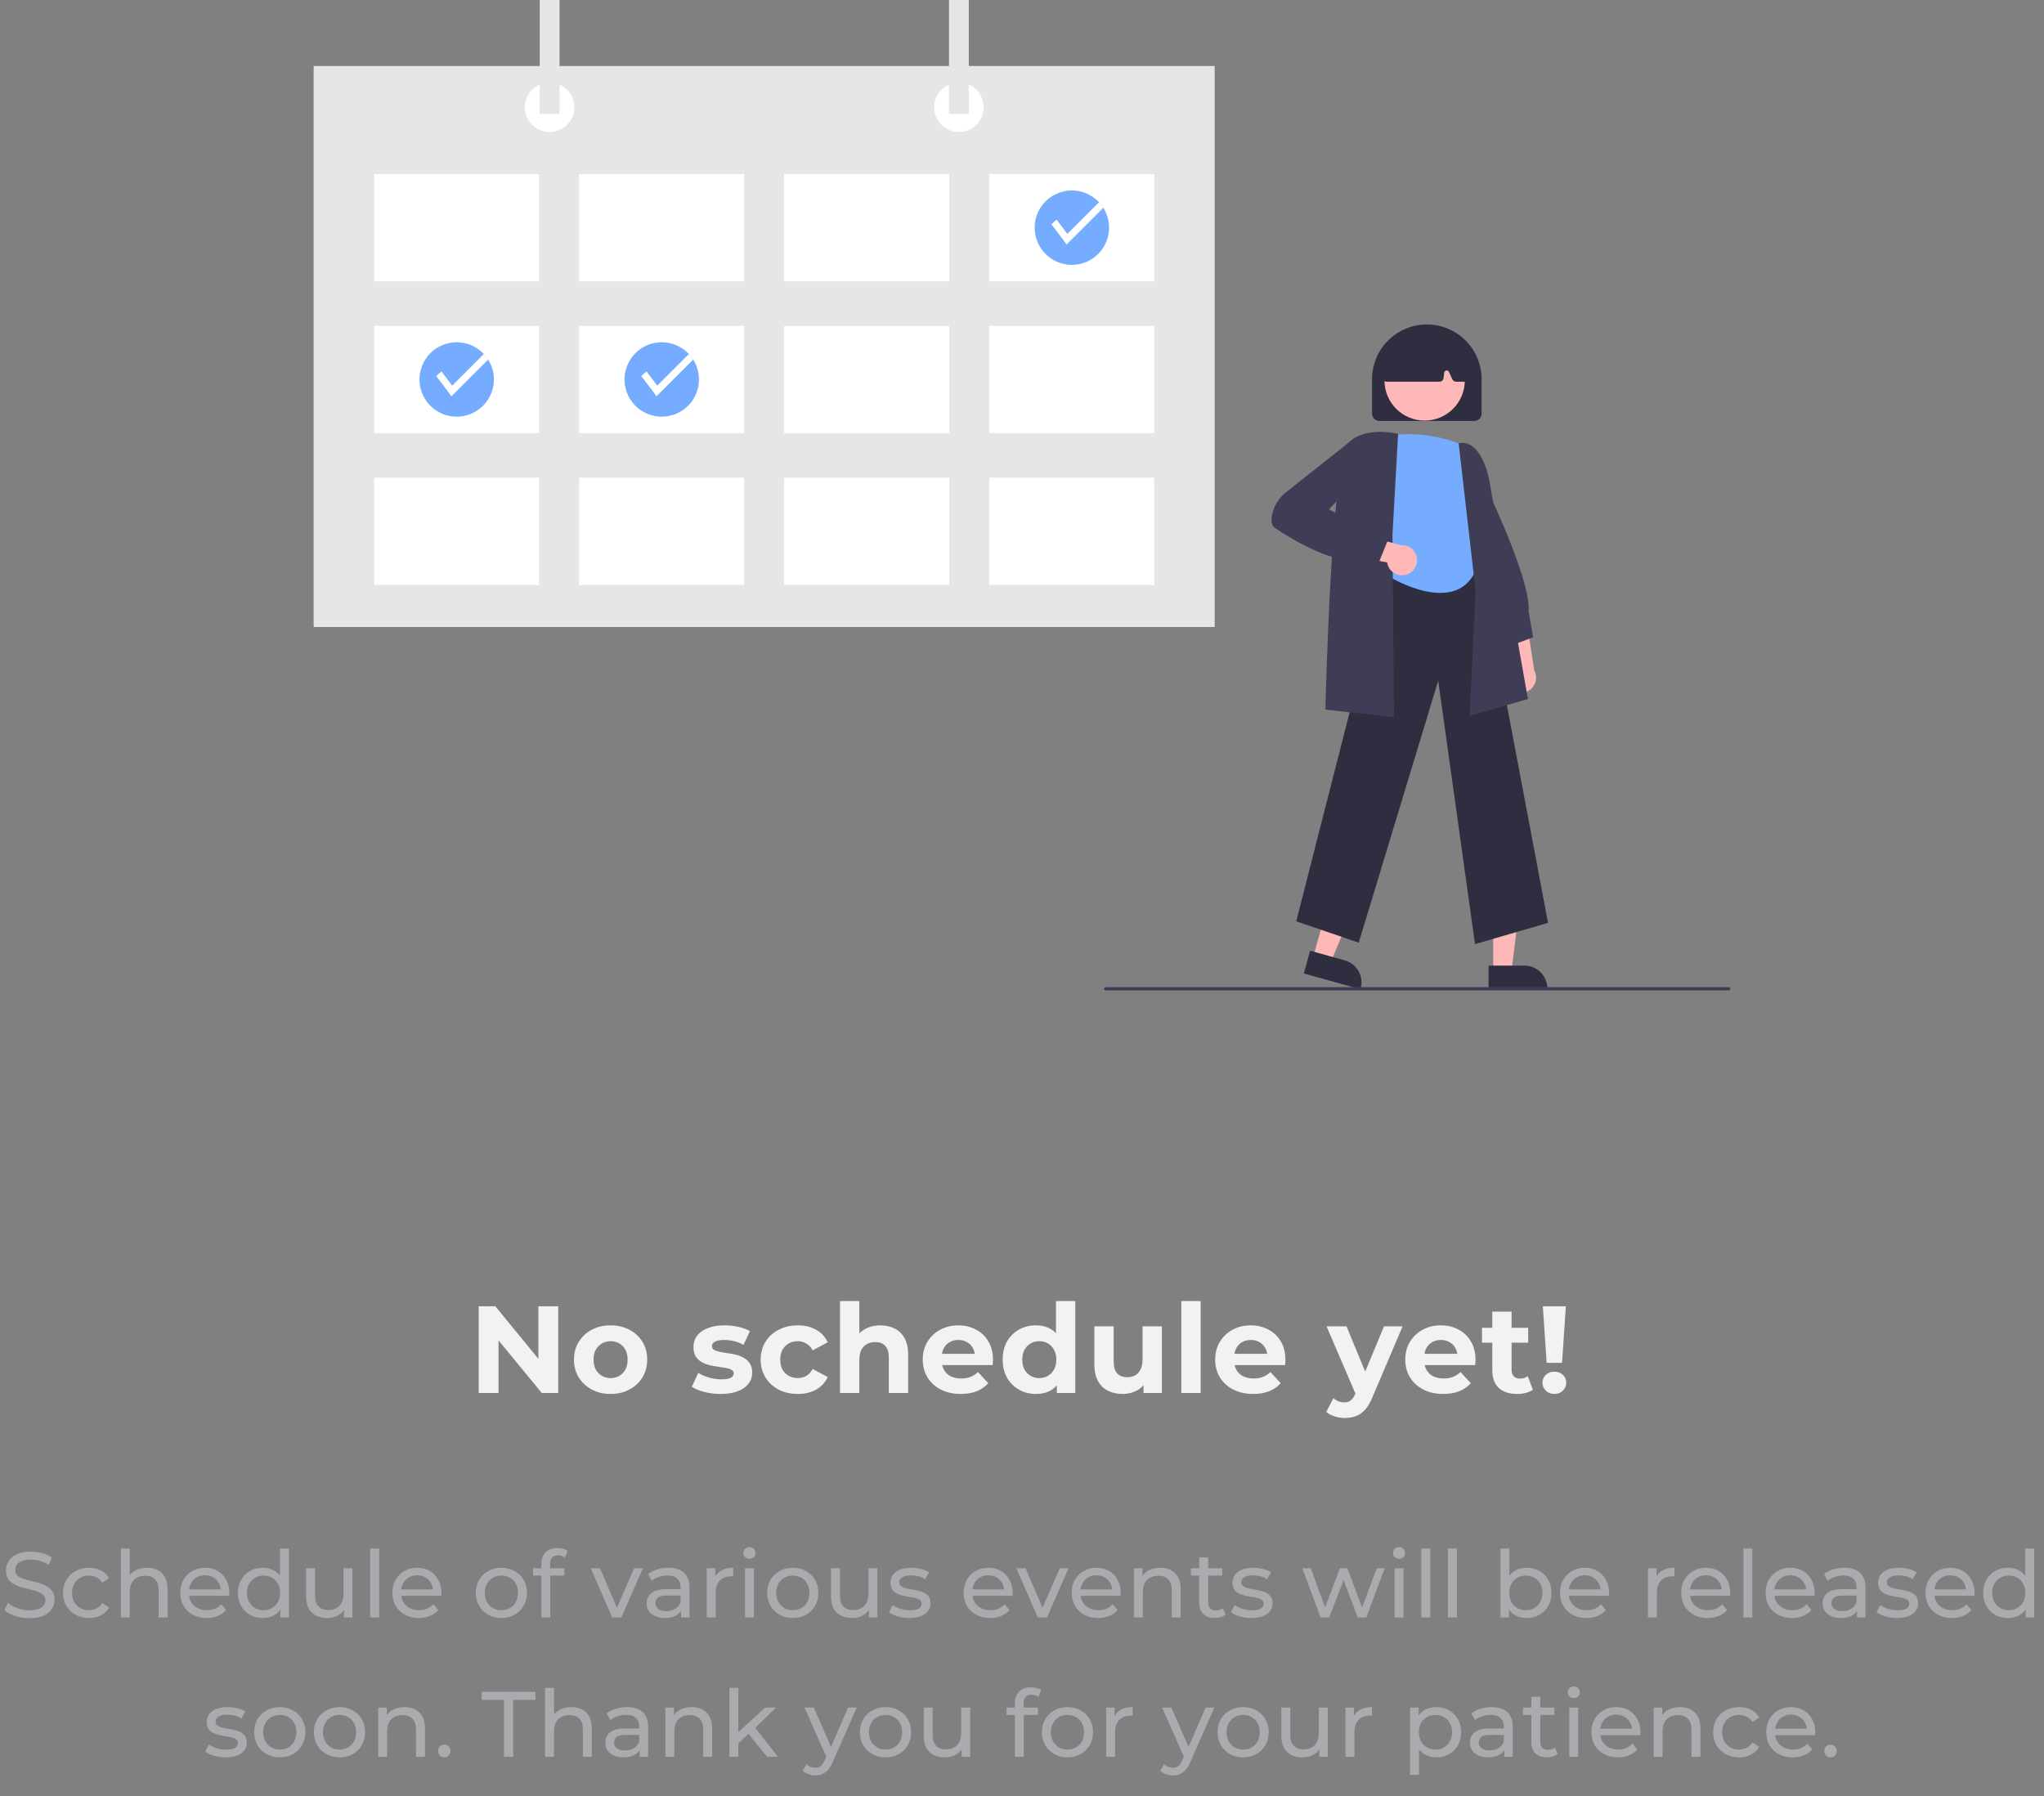 <svg width="264" height="232" viewBox="0 0 264 232" fill="none" xmlns="http://www.w3.org/2000/svg">
<rect x="0" y="0" width="264" height="232" fill="#808080" stroke="none"/>
<g clip-path="url(#clip0_749_9580)">
<path d="M195.006 88.848C194.816 88.639 194.675 88.391 194.592 88.121C194.509 87.851 194.486 87.566 194.525 87.286C194.563 87.007 194.663 86.739 194.817 86.502C194.97 86.265 195.174 86.064 195.413 85.915L193.882 79.223L197.223 80.473L198.165 86.636C198.39 87.055 198.454 87.541 198.344 88.004C198.234 88.466 197.958 88.873 197.568 89.145C197.179 89.418 196.703 89.538 196.231 89.484C195.758 89.429 195.322 89.203 195.006 88.848Z" fill="#FFB8B8"/>
<path d="M194.774 83.537L191.837 77.859L192.234 63.56L192.423 63.958C192.643 64.421 197.796 75.331 197.429 78.984L198.018 82.321L194.774 83.537Z" fill="#3F3D56"/>
<path d="M192.859 125.503H195.214L196.334 116.419L192.858 116.419L192.859 125.503Z" fill="#FFB8B8"/>
<path d="M192.258 124.734L196.896 124.734H196.896C197.68 124.734 198.432 125.045 198.986 125.6C199.54 126.154 199.852 126.906 199.852 127.689V127.786L192.258 127.786L192.258 124.734Z" fill="#2F2E41"/>
<path d="M169.589 123.713L171.858 124.344L175.371 115.892L172.022 114.961L169.589 123.713Z" fill="#FFB8B8"/>
<path d="M169.216 122.811L173.685 124.054L173.685 124.054C174.44 124.264 175.081 124.765 175.466 125.448C175.852 126.13 175.951 126.938 175.741 127.693L175.715 127.786L168.398 125.752L169.216 122.811Z" fill="#2F2E41"/>
<path d="M190.511 121.961L185.758 87.93L175.492 121.769L167.42 119.013L178.989 73.701L179.065 73.695L191.185 72.852L199.941 119.211L190.511 121.961Z" fill="#2F2E41"/>
<path d="M189.254 57.664C189.254 57.664 184.836 55.359 178.88 56.32C178.88 56.32 175.711 63.967 178.88 67.011L179.745 74.665C179.745 74.665 187.813 79.468 190.502 73.897L190.118 67.558C190.118 67.558 192.039 64.517 190.502 62.291C189.581 60.932 189.142 59.303 189.254 57.664Z" fill="#76ACFF"/>
<path d="M189.814 92.481L190.589 76.389L188.395 57.246L188.495 57.231C191.374 56.797 192.298 61.757 192.336 61.968L197.347 90.3L189.814 92.481Z" fill="#3F3D56"/>
<path d="M180.044 92.649L171.185 91.664L171.187 91.567C171.218 90.256 171.981 59.42 174.117 57.236C176.267 55.039 180.322 55.99 180.494 56.032L180.579 56.052L179.85 69.1L180.044 92.649Z" fill="#3F3D56"/>
<path d="M181.675 74.219C181.407 74.307 181.123 74.335 180.842 74.301C180.562 74.267 180.292 74.173 180.053 74.023C179.813 73.874 179.609 73.674 179.455 73.438C179.3 73.201 179.2 72.933 179.16 72.654L172.424 71.334L174.924 68.789L180.938 70.433C181.412 70.397 181.882 70.537 182.26 70.826C182.638 71.114 182.897 71.531 182.988 71.998C183.079 72.465 182.996 72.948 182.754 73.358C182.512 73.767 182.128 74.073 181.675 74.219Z" fill="#FFB8B8"/>
<path d="M178.08 72.674L175.885 72.202C172.645 73.177 166.989 69.746 164.703 68.222C164.272 67.935 164.133 67.367 164.288 66.533C164.517 65.368 165.159 64.324 166.097 63.594L174.149 57.21L176.181 56.871L176.784 60.291L171.655 65.801L179.206 69.911L178.08 72.674Z" fill="#3F3D56"/>
<path d="M177.212 53.424V48.988C177.212 47.112 177.957 45.312 179.284 43.985C180.611 42.658 182.411 41.913 184.288 41.913C186.164 41.913 187.964 42.658 189.291 43.985C190.618 45.312 191.363 47.112 191.363 48.988V53.424C191.363 53.676 191.263 53.917 191.084 54.096C190.906 54.274 190.665 54.374 190.413 54.374H178.162C177.91 54.374 177.669 54.274 177.491 54.096C177.312 53.917 177.212 53.676 177.212 53.424Z" fill="#2F2E41"/>
<path d="M184.003 54.331C186.868 54.331 189.191 52.008 189.191 49.143C189.191 46.278 186.868 43.955 184.003 43.955C181.138 43.955 178.815 46.278 178.815 49.143C178.815 52.008 181.138 54.331 184.003 54.331Z" fill="#FFB8B8"/>
<path d="M178.674 49.123C178.624 49.066 178.588 48.999 178.566 48.926C178.545 48.853 178.54 48.777 178.55 48.702L179.165 44.423C179.177 44.336 179.211 44.253 179.263 44.182C179.315 44.112 179.384 44.055 179.464 44.018C182.6 42.55 185.781 42.548 188.917 44.012C189.001 44.051 189.072 44.112 189.125 44.187C189.178 44.263 189.21 44.35 189.219 44.442L189.629 48.727C189.636 48.8 189.628 48.874 189.605 48.944C189.582 49.014 189.544 49.078 189.495 49.132C189.445 49.187 189.385 49.23 189.317 49.26C189.25 49.29 189.177 49.305 189.104 49.305H188.063C187.963 49.305 187.865 49.276 187.78 49.222C187.695 49.168 187.628 49.091 187.585 49.001L187.136 48.038C187.107 47.976 187.058 47.925 186.998 47.893C186.937 47.861 186.868 47.849 186.8 47.859C186.732 47.87 186.669 47.903 186.621 47.952C186.573 48.001 186.543 48.065 186.535 48.133L186.446 48.843C186.43 48.97 186.368 49.088 186.271 49.173C186.175 49.258 186.051 49.305 185.922 49.305H179.073C178.997 49.305 178.922 49.289 178.854 49.258C178.785 49.226 178.723 49.18 178.674 49.123Z" fill="#2F2E41"/>
<path d="M156.888 8.526H40.51V80.996H156.888V8.526Z" fill="#E6E6E6"/>
<path d="M69.628 22.487H48.313V36.342H69.628V22.487Z" fill="white"/>
<path d="M96.114 22.487H74.799V36.342H96.114V22.487Z" fill="white"/>
<path d="M122.599 22.487H101.284V36.342H122.599V22.487Z" fill="white"/>
<path d="M149.084 22.487H127.77V36.342H149.084V22.487Z" fill="white"/>
<path d="M69.628 42.096H48.313V55.951H69.628V42.096Z" fill="white"/>
<path d="M96.114 42.096H74.799V55.951H96.114V42.096Z" fill="white"/>
<path d="M122.599 42.096H101.284V55.951H122.599V42.096Z" fill="white"/>
<path d="M149.084 42.096H127.77V55.951H149.084V42.096Z" fill="white"/>
<path d="M69.628 61.706H48.313V75.561H69.628V61.706Z" fill="white"/>
<path d="M96.114 61.706H74.799V75.561H96.114V61.706Z" fill="white"/>
<path d="M122.599 61.706H101.284V75.561H122.599V61.706Z" fill="white"/>
<path d="M149.084 61.706H127.77V75.561H149.084V61.706Z" fill="white"/>
<path d="M70.99 17.052C72.756 17.052 74.187 15.62 74.187 13.854C74.187 12.089 72.756 10.657 70.99 10.657C69.224 10.657 67.793 12.089 67.793 13.854C67.793 15.62 69.224 17.052 70.99 17.052Z" fill="white"/>
<path d="M123.851 17.052C125.616 17.052 127.048 15.62 127.048 13.855C127.048 12.089 125.616 10.658 123.851 10.658C122.085 10.658 120.653 12.089 120.653 13.855C120.653 15.62 122.085 17.052 123.851 17.052Z" fill="white"/>
<path d="M72.269 0H69.711V14.707H72.269V0Z" fill="#E6E6E6"/>
<path d="M125.129 0H122.571V14.707H125.129V0Z" fill="#E6E6E6"/>
<path d="M143.247 29.414C143.246 30.572 142.827 31.69 142.067 32.563C141.308 33.437 140.259 34.007 139.113 34.169C137.966 34.331 136.8 34.074 135.829 33.445C134.857 32.816 134.145 31.858 133.823 30.746C133.501 29.634 133.592 28.443 134.078 27.392C134.563 26.342 135.412 25.502 136.468 25.027C137.523 24.552 138.715 24.474 139.823 24.806C140.932 25.14 141.883 25.861 142.502 26.84C142.989 27.61 143.248 28.503 143.247 29.414Z" fill="#76ACFF"/>
<path d="M142.502 26.84L137.757 31.583C137.459 31.122 135.798 28.976 135.798 28.976C136.011 28.761 136.238 28.56 136.478 28.376L137.856 30.213L141.946 26.122C142.154 26.343 142.34 26.583 142.502 26.84Z" fill="white"/>
<path d="M90.276 49.024C90.275 50.181 89.856 51.299 89.097 52.173C88.337 53.046 87.288 53.616 86.142 53.778C84.996 53.94 83.83 53.683 82.858 53.054C81.886 52.425 81.174 51.467 80.852 50.355C80.531 49.243 80.621 48.052 81.107 47.002C81.593 45.951 82.441 45.111 83.497 44.636C84.552 44.161 85.744 44.083 86.853 44.416C87.961 44.749 88.912 45.471 89.531 46.449C90.019 47.219 90.277 48.112 90.276 49.024Z" fill="#76ACFF"/>
<path d="M89.531 46.449L84.787 51.193C84.489 50.731 82.827 48.586 82.827 48.586C83.04 48.37 83.267 48.17 83.507 47.985L84.885 49.822L88.976 45.731C89.183 45.952 89.369 46.193 89.531 46.449Z" fill="white"/>
<path d="M63.792 49.024C63.791 50.181 63.372 51.299 62.612 52.173C61.853 53.046 60.804 53.617 59.657 53.778C58.511 53.94 57.345 53.683 56.374 53.054C55.402 52.425 54.69 51.467 54.368 50.355C54.046 49.243 54.137 48.052 54.623 47.002C55.108 45.951 55.957 45.111 57.013 44.636C58.068 44.161 59.26 44.083 60.368 44.416C61.477 44.749 62.428 45.471 63.047 46.449C63.534 47.219 63.793 48.112 63.792 49.024Z" fill="#76ACFF"/>
<path d="M63.046 46.449L58.301 51.193C58.003 50.731 56.342 48.586 56.342 48.586C56.555 48.37 56.782 48.17 57.022 47.985L58.4 49.822L62.49 45.731C62.698 45.952 62.884 46.193 63.046 46.449Z" fill="white"/>
<path d="M223.279 127.94H142.807C142.751 127.94 142.697 127.918 142.658 127.878C142.618 127.839 142.596 127.785 142.596 127.729C142.596 127.673 142.618 127.619 142.658 127.579C142.697 127.54 142.751 127.518 142.807 127.518H223.279C223.335 127.518 223.389 127.54 223.428 127.579C223.468 127.619 223.49 127.673 223.49 127.729C223.49 127.785 223.468 127.839 223.428 127.878C223.389 127.918 223.335 127.94 223.279 127.94Z" fill="#3F3D56"/>
</g>
<path d="M61.828 179.94V168.74H63.972L70.58 176.804H69.54V168.74H72.1V179.94H69.972L63.348 171.876H64.388V179.94H61.828ZM78.87 180.068C77.953 180.068 77.136 179.876 76.422 179.492C75.718 179.108 75.158 178.585 74.742 177.924C74.337 177.252 74.134 176.489 74.134 175.636C74.134 174.772 74.337 174.009 74.742 173.348C75.158 172.676 75.718 172.153 76.422 171.78C77.136 171.396 77.953 171.204 78.87 171.204C79.776 171.204 80.587 171.396 81.302 171.78C82.016 172.153 82.576 172.671 82.982 173.332C83.387 173.993 83.59 174.761 83.59 175.636C83.59 176.489 83.387 177.252 82.982 177.924C82.576 178.585 82.016 179.108 81.302 179.492C80.587 179.876 79.776 180.068 78.87 180.068ZM78.87 178.02C79.286 178.02 79.659 177.924 79.99 177.732C80.32 177.54 80.582 177.268 80.774 176.916C80.966 176.553 81.062 176.127 81.062 175.636C81.062 175.135 80.966 174.708 80.774 174.356C80.582 174.004 80.32 173.732 79.99 173.54C79.659 173.348 79.286 173.252 78.87 173.252C78.454 173.252 78.081 173.348 77.75 173.54C77.419 173.732 77.153 174.004 76.95 174.356C76.758 174.708 76.662 175.135 76.662 175.636C76.662 176.127 76.758 176.553 76.95 176.916C77.153 177.268 77.419 177.54 77.75 177.732C78.081 177.924 78.454 178.02 78.87 178.02ZM93.085 180.068C92.35 180.068 91.64 179.983 90.957 179.812C90.285 179.631 89.752 179.407 89.358 179.14L90.189 177.348C90.584 177.593 91.048 177.796 91.582 177.956C92.126 178.105 92.659 178.18 93.181 178.18C93.757 178.18 94.163 178.111 94.397 177.972C94.643 177.833 94.766 177.641 94.766 177.396C94.766 177.193 94.669 177.044 94.478 176.948C94.296 176.841 94.051 176.761 93.742 176.708C93.432 176.655 93.091 176.601 92.718 176.548C92.355 176.495 91.987 176.425 91.614 176.34C91.24 176.244 90.899 176.105 90.59 175.924C90.28 175.743 90.029 175.497 89.838 175.188C89.656 174.879 89.566 174.479 89.566 173.988C89.566 173.444 89.72 172.964 90.029 172.548C90.35 172.132 90.808 171.807 91.406 171.572C92.003 171.327 92.718 171.204 93.549 171.204C94.136 171.204 94.734 171.268 95.341 171.396C95.95 171.524 96.456 171.711 96.862 171.956L96.029 173.732C95.614 173.487 95.192 173.321 94.766 173.236C94.35 173.14 93.944 173.092 93.549 173.092C92.995 173.092 92.59 173.167 92.334 173.316C92.078 173.465 91.95 173.657 91.95 173.892C91.95 174.105 92.04 174.265 92.222 174.372C92.413 174.479 92.664 174.564 92.974 174.628C93.283 174.692 93.619 174.751 93.981 174.804C94.355 174.847 94.728 174.916 95.102 175.012C95.475 175.108 95.811 175.247 96.109 175.428C96.419 175.599 96.669 175.839 96.862 176.148C97.053 176.447 97.15 176.841 97.15 177.332C97.15 177.865 96.99 178.34 96.669 178.756C96.35 179.161 95.885 179.481 95.278 179.716C94.68 179.951 93.95 180.068 93.085 180.068ZM103.049 180.068C102.121 180.068 101.295 179.881 100.569 179.508C99.844 179.124 99.273 178.596 98.858 177.924C98.452 177.252 98.249 176.489 98.249 175.636C98.249 174.772 98.452 174.009 98.858 173.348C99.273 172.676 99.844 172.153 100.569 171.78C101.295 171.396 102.121 171.204 103.049 171.204C103.956 171.204 104.745 171.396 105.417 171.78C106.089 172.153 106.585 172.692 106.905 173.396L104.969 174.436C104.745 174.031 104.463 173.732 104.121 173.54C103.791 173.348 103.428 173.252 103.033 173.252C102.607 173.252 102.223 173.348 101.881 173.54C101.54 173.732 101.268 174.004 101.065 174.356C100.873 174.708 100.777 175.135 100.777 175.636C100.777 176.137 100.873 176.564 101.065 176.916C101.268 177.268 101.54 177.54 101.881 177.732C102.223 177.924 102.607 178.02 103.033 178.02C103.428 178.02 103.791 177.929 104.121 177.748C104.463 177.556 104.745 177.252 104.969 176.836L106.905 177.892C106.585 178.585 106.089 179.124 105.417 179.508C104.745 179.881 103.956 180.068 103.049 180.068ZM113.728 171.204C114.41 171.204 115.018 171.343 115.552 171.62C116.096 171.887 116.522 172.303 116.832 172.868C117.141 173.423 117.296 174.137 117.296 175.012V179.94H114.8V175.396C114.8 174.703 114.645 174.191 114.336 173.86C114.037 173.529 113.61 173.364 113.056 173.364C112.661 173.364 112.304 173.449 111.984 173.62C111.674 173.78 111.429 174.031 111.248 174.372C111.077 174.713 110.992 175.151 110.992 175.684V179.94H108.496V168.068H110.992V173.716L110.432 172.996C110.741 172.42 111.184 171.977 111.76 171.668C112.336 171.359 112.992 171.204 113.728 171.204ZM124.093 180.068C123.111 180.068 122.247 179.876 121.501 179.492C120.765 179.108 120.194 178.585 119.789 177.924C119.383 177.252 119.181 176.489 119.181 175.636C119.181 174.772 119.378 174.009 119.773 173.348C120.178 172.676 120.727 172.153 121.421 171.78C122.114 171.396 122.898 171.204 123.773 171.204C124.615 171.204 125.373 171.385 126.045 171.748C126.727 172.1 127.266 172.612 127.661 173.284C128.055 173.945 128.253 174.74 128.253 175.668C128.253 175.764 128.247 175.876 128.237 176.004C128.226 176.121 128.215 176.233 128.205 176.34H121.213V174.884H126.893L125.933 175.316C125.933 174.868 125.842 174.479 125.661 174.148C125.479 173.817 125.229 173.561 124.909 173.38C124.589 173.188 124.215 173.092 123.789 173.092C123.362 173.092 122.983 173.188 122.653 173.38C122.333 173.561 122.082 173.823 121.901 174.164C121.719 174.495 121.629 174.889 121.629 175.348V175.732C121.629 176.201 121.73 176.617 121.933 176.98C122.146 177.332 122.439 177.604 122.813 177.796C123.197 177.977 123.645 178.068 124.157 178.068C124.615 178.068 125.015 177.999 125.357 177.86C125.709 177.721 126.029 177.513 126.317 177.236L127.645 178.676C127.25 179.124 126.754 179.471 126.157 179.716C125.559 179.951 124.871 180.068 124.093 180.068ZM133.811 180.068C133 180.068 132.269 179.887 131.619 179.524C130.968 179.151 130.451 178.633 130.067 177.972C129.693 177.311 129.507 176.532 129.507 175.636C129.507 174.729 129.693 173.945 130.067 173.284C130.451 172.623 130.968 172.111 131.619 171.748C132.269 171.385 133 171.204 133.811 171.204C134.536 171.204 135.171 171.364 135.715 171.684C136.259 172.004 136.68 172.489 136.979 173.14C137.277 173.791 137.427 174.623 137.427 175.636C137.427 176.639 137.283 177.471 136.995 178.132C136.707 178.783 136.291 179.268 135.747 179.588C135.213 179.908 134.568 180.068 133.811 180.068ZM134.243 178.02C134.648 178.02 135.016 177.924 135.347 177.732C135.677 177.54 135.939 177.268 136.131 176.916C136.333 176.553 136.435 176.127 136.435 175.636C136.435 175.135 136.333 174.708 136.131 174.356C135.939 174.004 135.677 173.732 135.347 173.54C135.016 173.348 134.648 173.252 134.243 173.252C133.827 173.252 133.453 173.348 133.123 173.54C132.792 173.732 132.525 174.004 132.323 174.356C132.131 174.708 132.035 175.135 132.035 175.636C132.035 176.127 132.131 176.553 132.323 176.916C132.525 177.268 132.792 177.54 133.123 177.732C133.453 177.924 133.827 178.02 134.243 178.02ZM136.499 179.94V178.18L136.547 175.62L136.387 173.076V168.068H138.883V179.94H136.499ZM145.025 180.068C144.31 180.068 143.67 179.929 143.105 179.652C142.55 179.375 142.118 178.953 141.809 178.388C141.499 177.812 141.345 177.081 141.345 176.196V171.332H143.841V175.828C143.841 176.543 143.99 177.071 144.289 177.412C144.598 177.743 145.03 177.908 145.585 177.908C145.969 177.908 146.31 177.828 146.609 177.668C146.907 177.497 147.142 177.241 147.313 176.9C147.483 176.548 147.569 176.111 147.569 175.588V171.332H150.065V179.94H147.697V177.572L148.129 178.26C147.841 178.857 147.414 179.311 146.849 179.62C146.294 179.919 145.686 180.068 145.025 180.068ZM152.577 179.94V168.068H155.073V179.94H152.577ZM161.862 180.068C160.88 180.068 160.016 179.876 159.27 179.492C158.534 179.108 157.963 178.585 157.558 177.924C157.152 177.252 156.95 176.489 156.95 175.636C156.95 174.772 157.147 174.009 157.542 173.348C157.947 172.676 158.496 172.153 159.19 171.78C159.883 171.396 160.667 171.204 161.542 171.204C162.384 171.204 163.142 171.385 163.814 171.748C164.496 172.1 165.035 172.612 165.43 173.284C165.824 173.945 166.022 174.74 166.022 175.668C166.022 175.764 166.016 175.876 166.006 176.004C165.995 176.121 165.984 176.233 165.974 176.34H158.982V174.884H164.661L163.702 175.316C163.702 174.868 163.611 174.479 163.43 174.148C163.248 173.817 162.998 173.561 162.678 173.38C162.358 173.188 161.984 173.092 161.558 173.092C161.131 173.092 160.752 173.188 160.422 173.38C160.102 173.561 159.851 173.823 159.67 174.164C159.488 174.495 159.398 174.889 159.398 175.348V175.732C159.398 176.201 159.499 176.617 159.702 176.98C159.915 177.332 160.208 177.604 160.582 177.796C160.966 177.977 161.414 178.068 161.926 178.068C162.384 178.068 162.784 177.999 163.126 177.86C163.478 177.721 163.798 177.513 164.086 177.236L165.414 178.676C165.019 179.124 164.523 179.471 163.926 179.716C163.328 179.951 162.64 180.068 161.862 180.068ZM173.703 183.172C173.255 183.172 172.812 183.103 172.375 182.964C171.937 182.825 171.58 182.633 171.303 182.388L172.215 180.612C172.407 180.783 172.625 180.916 172.871 181.012C173.127 181.108 173.377 181.156 173.623 181.156C173.975 181.156 174.252 181.071 174.455 180.9C174.668 180.74 174.86 180.468 175.031 180.084L175.479 179.028L175.671 178.756L178.759 171.332H181.159L177.271 180.468C176.993 181.161 176.673 181.705 176.311 182.1C175.959 182.495 175.564 182.772 175.127 182.932C174.7 183.092 174.225 183.172 173.703 183.172ZM175.175 180.276L171.335 171.332H173.911L176.887 178.532L175.175 180.276ZM186.415 180.068C185.433 180.068 184.569 179.876 183.823 179.492C183.087 179.108 182.516 178.585 182.111 177.924C181.705 177.252 181.503 176.489 181.503 175.636C181.503 174.772 181.7 174.009 182.095 173.348C182.5 172.676 183.049 172.153 183.743 171.78C184.436 171.396 185.22 171.204 186.095 171.204C186.937 171.204 187.695 171.385 188.367 171.748C189.049 172.1 189.588 172.612 189.983 173.284C190.377 173.945 190.575 174.74 190.575 175.668C190.575 175.764 190.569 175.876 190.559 176.004C190.548 176.121 190.537 176.233 190.527 176.34H183.535V174.884H189.215L188.255 175.316C188.255 174.868 188.164 174.479 187.983 174.148C187.801 173.817 187.551 173.561 187.231 173.38C186.911 173.188 186.537 173.092 186.111 173.092C185.684 173.092 185.305 173.188 184.975 173.38C184.655 173.561 184.404 173.823 184.223 174.164C184.041 174.495 183.951 174.889 183.951 175.348V175.732C183.951 176.201 184.052 176.617 184.255 176.98C184.468 177.332 184.761 177.604 185.135 177.796C185.519 177.977 185.967 178.068 186.479 178.068C186.937 178.068 187.337 177.999 187.679 177.86C188.031 177.721 188.351 177.513 188.639 177.236L189.967 178.676C189.572 179.124 189.076 179.471 188.479 179.716C187.881 179.951 187.193 180.068 186.415 180.068ZM195.956 180.068C194.943 180.068 194.154 179.812 193.588 179.3C193.023 178.777 192.74 178.004 192.74 176.98V169.428H195.236V176.948C195.236 177.311 195.332 177.593 195.524 177.796C195.716 177.988 195.978 178.084 196.308 178.084C196.703 178.084 197.039 177.977 197.316 177.764L197.988 179.524C197.732 179.705 197.423 179.844 197.06 179.94C196.708 180.025 196.34 180.068 195.956 180.068ZM191.412 173.444V171.524H197.38V173.444H191.412ZM199.766 176.052L199.27 168.74H202.246L201.75 176.052H199.766ZM200.758 180.068C200.31 180.068 199.942 179.924 199.654 179.636C199.366 179.348 199.222 179.007 199.222 178.612C199.222 178.207 199.366 177.871 199.654 177.604C199.942 177.327 200.31 177.188 200.758 177.188C201.216 177.188 201.584 177.327 201.862 177.604C202.15 177.871 202.294 178.207 202.294 178.612C202.294 179.007 202.15 179.348 201.862 179.636C201.584 179.924 201.216 180.068 200.758 180.068Z" fill="#F2F2F2"/>
<path d="M3.79 209.036C3.15 209.036 2.538 208.94 1.954 208.748C1.37 208.548 0.91 208.292 0.574 207.98L1.018 207.044C1.338 207.324 1.746 207.556 2.242 207.74C2.738 207.924 3.254 208.016 3.79 208.016C4.278 208.016 4.674 207.96 4.978 207.848C5.282 207.736 5.506 207.584 5.65 207.392C5.794 207.192 5.866 206.968 5.866 206.72C5.866 206.432 5.77 206.2 5.578 206.024C5.394 205.848 5.15 205.708 4.846 205.604C4.55 205.492 4.222 205.396 3.862 205.316C3.502 205.236 3.138 205.144 2.77 205.04C2.41 204.928 2.078 204.788 1.774 204.62C1.478 204.452 1.238 204.228 1.054 203.948C0.87 203.66 0.778 203.292 0.778 202.844C0.778 202.412 0.89 202.016 1.114 201.656C1.346 201.288 1.698 200.996 2.17 200.78C2.65 200.556 3.258 200.444 3.994 200.444C4.482 200.444 4.966 200.508 5.446 200.636C5.926 200.764 6.342 200.948 6.694 201.188L6.298 202.148C5.938 201.908 5.558 201.736 5.158 201.632C4.758 201.52 4.37 201.464 3.994 201.464C3.522 201.464 3.134 201.524 2.83 201.644C2.526 201.764 2.302 201.924 2.158 202.124C2.022 202.324 1.954 202.548 1.954 202.796C1.954 203.092 2.046 203.328 2.23 203.504C2.422 203.68 2.666 203.82 2.962 203.924C3.266 204.028 3.598 204.124 3.958 204.212C4.318 204.292 4.678 204.384 5.038 204.488C5.406 204.592 5.738 204.728 6.034 204.896C6.338 205.064 6.582 205.288 6.766 205.568C6.95 205.848 7.042 206.208 7.042 206.648C7.042 207.072 6.926 207.468 6.694 207.836C6.462 208.196 6.102 208.488 5.614 208.712C5.134 208.928 4.526 209.036 3.79 209.036ZM11.5 209.012C10.852 209.012 10.272 208.872 9.76 208.592C9.256 208.312 8.86 207.928 8.572 207.44C8.284 206.952 8.14 206.392 8.14 205.76C8.14 205.128 8.284 204.568 8.572 204.08C8.86 203.592 9.256 203.212 9.76 202.94C10.272 202.66 10.852 202.52 11.5 202.52C12.076 202.52 12.588 202.636 13.036 202.868C13.492 203.092 13.844 203.428 14.092 203.876L13.216 204.44C13.008 204.128 12.752 203.9 12.448 203.756C12.152 203.604 11.832 203.528 11.488 203.528C11.072 203.528 10.7 203.62 10.372 203.804C10.044 203.988 9.784 204.248 9.592 204.584C9.4 204.912 9.304 205.304 9.304 205.76C9.304 206.216 9.4 206.612 9.592 206.948C9.784 207.284 10.044 207.544 10.372 207.728C10.7 207.912 11.072 208.004 11.488 208.004C11.832 208.004 12.152 207.932 12.448 207.788C12.752 207.636 13.008 207.404 13.216 207.092L14.092 207.644C13.844 208.084 13.492 208.424 13.036 208.664C12.588 208.896 12.076 209.012 11.5 209.012ZM18.997 202.52C19.517 202.52 19.973 202.62 20.365 202.82C20.765 203.02 21.077 203.324 21.301 203.732C21.525 204.14 21.637 204.656 21.637 205.28V208.94H20.485V205.412C20.485 204.796 20.333 204.332 20.029 204.02C19.733 203.708 19.313 203.552 18.769 203.552C18.361 203.552 18.005 203.632 17.701 203.792C17.397 203.952 17.161 204.188 16.993 204.5C16.833 204.812 16.753 205.2 16.753 205.664V208.94H15.601V200.036H16.753V204.296L16.525 203.84C16.733 203.424 17.053 203.1 17.485 202.868C17.917 202.636 18.421 202.52 18.997 202.52ZM26.701 209.012C26.021 209.012 25.421 208.872 24.901 208.592C24.389 208.312 23.989 207.928 23.701 207.44C23.421 206.952 23.281 206.392 23.281 205.76C23.281 205.128 23.417 204.568 23.689 204.08C23.969 203.592 24.349 203.212 24.829 202.94C25.317 202.66 25.865 202.52 26.473 202.52C27.089 202.52 27.633 202.656 28.105 202.928C28.577 203.2 28.945 203.584 29.209 204.08C29.481 204.568 29.617 205.14 29.617 205.796C29.617 205.844 29.613 205.9 29.605 205.964C29.605 206.028 29.601 206.088 29.593 206.144H24.181V205.316H28.993L28.525 205.604C28.533 205.196 28.449 204.832 28.273 204.512C28.097 204.192 27.853 203.944 27.541 203.768C27.237 203.584 26.881 203.492 26.473 203.492C26.073 203.492 25.717 203.584 25.405 203.768C25.093 203.944 24.849 204.196 24.673 204.524C24.497 204.844 24.409 205.212 24.409 205.628V205.82C24.409 206.244 24.505 206.624 24.697 206.96C24.897 207.288 25.173 207.544 25.525 207.728C25.877 207.912 26.281 208.004 26.737 208.004C27.113 208.004 27.453 207.94 27.757 207.812C28.069 207.684 28.341 207.492 28.573 207.236L29.209 207.98C28.921 208.316 28.561 208.572 28.129 208.748C27.705 208.924 27.229 209.012 26.701 209.012ZM33.945 209.012C33.329 209.012 32.777 208.876 32.289 208.604C31.809 208.332 31.429 207.952 31.149 207.464C30.869 206.976 30.729 206.408 30.729 205.76C30.729 205.112 30.869 204.548 31.149 204.068C31.429 203.58 31.809 203.2 32.289 202.928C32.777 202.656 33.329 202.52 33.945 202.52C34.481 202.52 34.965 202.64 35.397 202.88C35.829 203.12 36.173 203.48 36.429 203.96C36.693 204.44 36.825 205.04 36.825 205.76C36.825 206.48 36.697 207.08 36.441 207.56C36.193 208.04 35.853 208.404 35.421 208.652C34.989 208.892 34.497 209.012 33.945 209.012ZM34.041 208.004C34.441 208.004 34.801 207.912 35.121 207.728C35.449 207.544 35.705 207.284 35.889 206.948C36.081 206.604 36.177 206.208 36.177 205.76C36.177 205.304 36.081 204.912 35.889 204.584C35.705 204.248 35.449 203.988 35.121 203.804C34.801 203.62 34.441 203.528 34.041 203.528C33.633 203.528 33.269 203.62 32.949 203.804C32.629 203.988 32.373 204.248 32.181 204.584C31.989 204.912 31.893 205.304 31.893 205.76C31.893 206.208 31.989 206.604 32.181 206.948C32.373 207.284 32.629 207.544 32.949 207.728C33.269 207.912 33.633 208.004 34.041 208.004ZM36.213 208.94V207.224L36.285 205.748L36.165 204.272V200.036H37.317V208.94H36.213ZM42.272 209.012C41.728 209.012 41.248 208.912 40.832 208.712C40.424 208.512 40.104 208.208 39.872 207.8C39.648 207.384 39.536 206.864 39.536 206.24V202.58H40.688V206.108C40.688 206.732 40.836 207.2 41.132 207.512C41.436 207.824 41.86 207.98 42.404 207.98C42.804 207.98 43.152 207.9 43.448 207.74C43.744 207.572 43.972 207.332 44.132 207.02C44.292 206.7 44.372 206.316 44.372 205.868V202.58H45.524V208.94H44.432V207.224L44.612 207.68C44.404 208.104 44.092 208.432 43.676 208.664C43.26 208.896 42.792 209.012 42.272 209.012ZM47.817 208.94V200.036H48.969V208.94H47.817ZM54.101 209.012C53.421 209.012 52.821 208.872 52.301 208.592C51.789 208.312 51.389 207.928 51.101 207.44C50.821 206.952 50.681 206.392 50.681 205.76C50.681 205.128 50.817 204.568 51.089 204.08C51.369 203.592 51.749 203.212 52.229 202.94C52.717 202.66 53.265 202.52 53.873 202.52C54.489 202.52 55.033 202.656 55.505 202.928C55.977 203.2 56.345 203.584 56.609 204.08C56.881 204.568 57.017 205.14 57.017 205.796C57.017 205.844 57.013 205.9 57.005 205.964C57.005 206.028 57.001 206.088 56.993 206.144H51.581V205.316H56.393L55.925 205.604C55.933 205.196 55.849 204.832 55.673 204.512C55.497 204.192 55.253 203.944 54.941 203.768C54.637 203.584 54.281 203.492 53.873 203.492C53.473 203.492 53.117 203.584 52.805 203.768C52.493 203.944 52.249 204.196 52.073 204.524C51.897 204.844 51.809 205.212 51.809 205.628V205.82C51.809 206.244 51.905 206.624 52.097 206.96C52.297 207.288 52.573 207.544 52.925 207.728C53.277 207.912 53.681 208.004 54.137 208.004C54.513 208.004 54.853 207.94 55.157 207.812C55.469 207.684 55.741 207.492 55.973 207.236L56.609 207.98C56.321 208.316 55.961 208.572 55.529 208.748C55.105 208.924 54.629 209.012 54.101 209.012ZM64.763 209.012C64.123 209.012 63.555 208.872 63.059 208.592C62.563 208.312 62.171 207.928 61.883 207.44C61.595 206.944 61.451 206.384 61.451 205.76C61.451 205.128 61.595 204.568 61.883 204.08C62.171 203.592 62.563 203.212 63.059 202.94C63.555 202.66 64.123 202.52 64.763 202.52C65.395 202.52 65.959 202.66 66.455 202.94C66.959 203.212 67.351 203.592 67.631 204.08C67.919 204.56 68.063 205.12 68.063 205.76C68.063 206.392 67.919 206.952 67.631 207.44C67.351 207.928 66.959 208.312 66.455 208.592C65.959 208.872 65.395 209.012 64.763 209.012ZM64.763 208.004C65.171 208.004 65.535 207.912 65.855 207.728C66.183 207.544 66.439 207.284 66.623 206.948C66.807 206.604 66.899 206.208 66.899 205.76C66.899 205.304 66.807 204.912 66.623 204.584C66.439 204.248 66.183 203.988 65.855 203.804C65.535 203.62 65.171 203.528 64.763 203.528C64.355 203.528 63.991 203.62 63.671 203.804C63.351 203.988 63.095 204.248 62.903 204.584C62.711 204.912 62.615 205.304 62.615 205.76C62.615 206.208 62.711 206.604 62.903 206.948C63.095 207.284 63.351 207.544 63.671 207.728C63.991 207.912 64.355 208.004 64.763 208.004ZM69.924 208.94V202.016C69.924 201.392 70.105 200.896 70.465 200.528C70.832 200.152 71.353 199.964 72.025 199.964C72.272 199.964 72.508 199.996 72.733 200.06C72.965 200.116 73.16 200.208 73.32 200.336L72.972 201.212C72.853 201.116 72.716 201.044 72.564 200.996C72.412 200.94 72.252 200.912 72.085 200.912C71.749 200.912 71.493 201.008 71.317 201.2C71.141 201.384 71.052 201.66 71.052 202.028V202.88L71.076 203.408V208.94H69.924ZM68.844 203.528V202.58H72.9V203.528H68.844ZM79.078 208.94L76.294 202.58H77.494L79.966 208.34H79.39L81.91 202.58H83.038L80.254 208.94H79.078ZM87.962 208.94V207.596L87.901 207.344V205.052C87.901 204.564 87.757 204.188 87.469 203.924C87.189 203.652 86.766 203.516 86.198 203.516C85.822 203.516 85.454 203.58 85.094 203.708C84.734 203.828 84.43 203.992 84.181 204.2L83.701 203.336C84.029 203.072 84.421 202.872 84.877 202.736C85.341 202.592 85.826 202.52 86.329 202.52C87.201 202.52 87.874 202.732 88.346 203.156C88.817 203.58 89.053 204.228 89.053 205.1V208.94H87.962ZM85.874 209.012C85.401 209.012 84.986 208.932 84.626 208.772C84.273 208.612 84.001 208.392 83.809 208.112C83.618 207.824 83.522 207.5 83.522 207.14C83.522 206.796 83.602 206.484 83.761 206.204C83.93 205.924 84.198 205.7 84.566 205.532C84.942 205.364 85.445 205.28 86.078 205.28H88.094V206.108H86.126C85.549 206.108 85.162 206.204 84.962 206.396C84.761 206.588 84.662 206.82 84.662 207.092C84.662 207.404 84.785 207.656 85.034 207.848C85.281 208.032 85.626 208.124 86.066 208.124C86.498 208.124 86.874 208.028 87.194 207.836C87.522 207.644 87.757 207.364 87.901 206.996L88.129 207.788C87.978 208.164 87.71 208.464 87.326 208.688C86.942 208.904 86.457 209.012 85.874 209.012ZM91.285 208.94V202.58H92.389V204.308L92.281 203.876C92.457 203.436 92.753 203.1 93.169 202.868C93.585 202.636 94.097 202.52 94.705 202.52V203.636C94.657 203.628 94.609 203.624 94.561 203.624C94.521 203.624 94.481 203.624 94.441 203.624C93.825 203.624 93.337 203.808 92.977 204.176C92.617 204.544 92.437 205.076 92.437 205.772V208.94H91.285ZM96.225 208.94V202.58H97.377V208.94H96.225ZM96.801 201.356C96.577 201.356 96.389 201.284 96.237 201.14C96.093 200.996 96.021 200.82 96.021 200.612C96.021 200.396 96.093 200.216 96.237 200.072C96.389 199.928 96.577 199.856 96.801 199.856C97.025 199.856 97.209 199.928 97.353 200.072C97.505 200.208 97.581 200.38 97.581 200.588C97.581 200.804 97.509 200.988 97.365 201.14C97.221 201.284 97.033 201.356 96.801 201.356ZM102.401 209.012C101.761 209.012 101.193 208.872 100.697 208.592C100.201 208.312 99.809 207.928 99.521 207.44C99.233 206.944 99.089 206.384 99.089 205.76C99.089 205.128 99.233 204.568 99.521 204.08C99.809 203.592 100.201 203.212 100.697 202.94C101.193 202.66 101.761 202.52 102.401 202.52C103.033 202.52 103.597 202.66 104.093 202.94C104.597 203.212 104.989 203.592 105.269 204.08C105.557 204.56 105.701 205.12 105.701 205.76C105.701 206.392 105.557 206.952 105.269 207.44C104.989 207.928 104.597 208.312 104.093 208.592C103.597 208.872 103.033 209.012 102.401 209.012ZM102.401 208.004C102.809 208.004 103.173 207.912 103.493 207.728C103.821 207.544 104.077 207.284 104.261 206.948C104.445 206.604 104.537 206.208 104.537 205.76C104.537 205.304 104.445 204.912 104.261 204.584C104.077 204.248 103.821 203.988 103.493 203.804C103.173 203.62 102.809 203.528 102.401 203.528C101.993 203.528 101.629 203.62 101.309 203.804C100.989 203.988 100.733 204.248 100.541 204.584C100.349 204.912 100.253 205.304 100.253 205.76C100.253 206.208 100.349 206.604 100.541 206.948C100.733 207.284 100.989 207.544 101.309 207.728C101.629 207.912 101.993 208.004 102.401 208.004ZM110.07 209.012C109.526 209.012 109.046 208.912 108.63 208.712C108.222 208.512 107.902 208.208 107.67 207.8C107.446 207.384 107.334 206.864 107.334 206.24V202.58H108.486V206.108C108.486 206.732 108.634 207.2 108.93 207.512C109.234 207.824 109.658 207.98 110.202 207.98C110.602 207.98 110.95 207.9 111.246 207.74C111.542 207.572 111.77 207.332 111.93 207.02C112.09 206.7 112.17 206.316 112.17 205.868V202.58H113.322V208.94H112.23V207.224L112.41 207.68C112.202 208.104 111.89 208.432 111.474 208.664C111.058 208.896 110.59 209.012 110.07 209.012ZM117.439 209.012C116.911 209.012 116.407 208.94 115.927 208.796C115.455 208.652 115.083 208.476 114.811 208.268L115.291 207.356C115.563 207.54 115.899 207.696 116.299 207.824C116.699 207.952 117.107 208.016 117.523 208.016C118.059 208.016 118.443 207.94 118.675 207.788C118.915 207.636 119.035 207.424 119.035 207.152C119.035 206.952 118.963 206.796 118.819 206.684C118.675 206.572 118.483 206.488 118.243 206.432C118.011 206.376 117.751 206.328 117.463 206.288C117.175 206.24 116.887 206.184 116.599 206.12C116.311 206.048 116.047 205.952 115.807 205.832C115.567 205.704 115.375 205.532 115.231 205.316C115.087 205.092 115.015 204.796 115.015 204.428C115.015 204.044 115.123 203.708 115.339 203.42C115.555 203.132 115.859 202.912 116.251 202.76C116.651 202.6 117.123 202.52 117.667 202.52C118.083 202.52 118.503 202.572 118.927 202.676C119.359 202.772 119.711 202.912 119.983 203.096L119.491 204.008C119.203 203.816 118.903 203.684 118.591 203.612C118.279 203.54 117.967 203.504 117.655 203.504C117.151 203.504 116.775 203.588 116.527 203.756C116.279 203.916 116.155 204.124 116.155 204.38C116.155 204.596 116.227 204.764 116.371 204.884C116.523 204.996 116.715 205.084 116.947 205.148C117.187 205.212 117.451 205.268 117.739 205.316C118.027 205.356 118.315 205.412 118.603 205.484C118.891 205.548 119.151 205.64 119.383 205.76C119.623 205.88 119.815 206.048 119.959 206.264C120.111 206.48 120.187 206.768 120.187 207.128C120.187 207.512 120.075 207.844 119.851 208.124C119.627 208.404 119.311 208.624 118.903 208.784C118.495 208.936 118.007 209.012 117.439 209.012ZM127.881 209.012C127.201 209.012 126.601 208.872 126.081 208.592C125.569 208.312 125.169 207.928 124.881 207.44C124.601 206.952 124.461 206.392 124.461 205.76C124.461 205.128 124.597 204.568 124.869 204.08C125.149 203.592 125.529 203.212 126.009 202.94C126.497 202.66 127.045 202.52 127.653 202.52C128.269 202.52 128.813 202.656 129.285 202.928C129.757 203.2 130.125 203.584 130.389 204.08C130.661 204.568 130.797 205.14 130.797 205.796C130.797 205.844 130.793 205.9 130.785 205.964C130.785 206.028 130.781 206.088 130.773 206.144H125.361V205.316H130.173L129.705 205.604C129.713 205.196 129.629 204.832 129.453 204.512C129.277 204.192 129.033 203.944 128.721 203.768C128.417 203.584 128.061 203.492 127.653 203.492C127.253 203.492 126.897 203.584 126.585 203.768C126.273 203.944 126.029 204.196 125.853 204.524C125.677 204.844 125.589 205.212 125.589 205.628V205.82C125.589 206.244 125.685 206.624 125.877 206.96C126.077 207.288 126.353 207.544 126.705 207.728C127.057 207.912 127.461 208.004 127.917 208.004C128.293 208.004 128.633 207.94 128.937 207.812C129.249 207.684 129.521 207.492 129.753 207.236L130.389 207.98C130.101 208.316 129.741 208.572 129.309 208.748C128.885 208.924 128.409 209.012 127.881 209.012ZM134.048 208.94L131.264 202.58H132.464L134.936 208.34H134.36L136.88 202.58H138.008L135.224 208.94H134.048ZM141.839 209.012C141.159 209.012 140.559 208.872 140.039 208.592C139.527 208.312 139.127 207.928 138.839 207.44C138.559 206.952 138.419 206.392 138.419 205.76C138.419 205.128 138.555 204.568 138.827 204.08C139.107 203.592 139.487 203.212 139.967 202.94C140.455 202.66 141.003 202.52 141.611 202.52C142.227 202.52 142.771 202.656 143.243 202.928C143.715 203.2 144.083 203.584 144.347 204.08C144.619 204.568 144.755 205.14 144.755 205.796C144.755 205.844 144.751 205.9 144.743 205.964C144.743 206.028 144.739 206.088 144.731 206.144H139.319V205.316H144.131L143.663 205.604C143.671 205.196 143.587 204.832 143.411 204.512C143.235 204.192 142.991 203.944 142.679 203.768C142.375 203.584 142.019 203.492 141.611 203.492C141.211 203.492 140.855 203.584 140.543 203.768C140.231 203.944 139.987 204.196 139.811 204.524C139.635 204.844 139.547 205.212 139.547 205.628V205.82C139.547 206.244 139.643 206.624 139.835 206.96C140.035 207.288 140.311 207.544 140.663 207.728C141.015 207.912 141.419 208.004 141.875 208.004C142.251 208.004 142.591 207.94 142.895 207.812C143.207 207.684 143.479 207.492 143.711 207.236L144.347 207.98C144.059 208.316 143.699 208.572 143.267 208.748C142.843 208.924 142.367 209.012 141.839 209.012ZM149.851 202.52C150.371 202.52 150.827 202.62 151.219 202.82C151.619 203.02 151.931 203.324 152.155 203.732C152.379 204.14 152.491 204.656 152.491 205.28V208.94H151.339V205.412C151.339 204.796 151.187 204.332 150.883 204.02C150.587 203.708 150.167 203.552 149.623 203.552C149.215 203.552 148.859 203.632 148.555 203.792C148.251 203.952 148.015 204.188 147.847 204.5C147.687 204.812 147.607 205.2 147.607 205.664V208.94H146.455V202.58H147.559V204.296L147.379 203.84C147.587 203.424 147.907 203.1 148.339 202.868C148.771 202.636 149.275 202.52 149.851 202.52ZM156.907 209.012C156.267 209.012 155.771 208.84 155.419 208.496C155.067 208.152 154.891 207.66 154.891 207.02V201.188H156.043V206.972C156.043 207.316 156.127 207.58 156.295 207.764C156.471 207.948 156.719 208.04 157.039 208.04C157.399 208.04 157.699 207.94 157.939 207.74L158.299 208.568C158.123 208.72 157.911 208.832 157.663 208.904C157.423 208.976 157.171 209.012 156.907 209.012ZM153.811 203.528V202.58H157.867V203.528H153.811ZM161.616 209.012C161.088 209.012 160.584 208.94 160.104 208.796C159.632 208.652 159.26 208.476 158.988 208.268L159.468 207.356C159.74 207.54 160.076 207.696 160.476 207.824C160.876 207.952 161.284 208.016 161.7 208.016C162.236 208.016 162.62 207.94 162.852 207.788C163.092 207.636 163.212 207.424 163.212 207.152C163.212 206.952 163.14 206.796 162.996 206.684C162.852 206.572 162.66 206.488 162.42 206.432C162.188 206.376 161.928 206.328 161.64 206.288C161.352 206.24 161.064 206.184 160.776 206.12C160.488 206.048 160.224 205.952 159.984 205.832C159.744 205.704 159.552 205.532 159.408 205.316C159.264 205.092 159.192 204.796 159.192 204.428C159.192 204.044 159.3 203.708 159.516 203.42C159.732 203.132 160.036 202.912 160.428 202.76C160.828 202.6 161.3 202.52 161.844 202.52C162.26 202.52 162.68 202.572 163.104 202.676C163.536 202.772 163.888 202.912 164.16 203.096L163.668 204.008C163.38 203.816 163.08 203.684 162.768 203.612C162.456 203.54 162.144 203.504 161.832 203.504C161.328 203.504 160.952 203.588 160.704 203.756C160.456 203.916 160.332 204.124 160.332 204.38C160.332 204.596 160.404 204.764 160.548 204.884C160.7 204.996 160.892 205.084 161.124 205.148C161.364 205.212 161.628 205.268 161.916 205.316C162.204 205.356 162.492 205.412 162.78 205.484C163.068 205.548 163.328 205.64 163.56 205.76C163.8 205.88 163.992 206.048 164.136 206.264C164.288 206.48 164.364 206.768 164.364 207.128C164.364 207.512 164.252 207.844 164.028 208.124C163.804 208.404 163.488 208.624 163.08 208.784C162.672 208.936 162.184 209.012 161.616 209.012ZM170.57 208.94L168.206 202.58H169.298L171.398 208.34H170.882L173.066 202.58H174.038L176.174 208.34H175.67L177.818 202.58H178.85L176.474 208.94H175.37L173.366 203.684H173.702L171.674 208.94H170.57ZM180.119 208.94V202.58H181.271V208.94H180.119ZM180.695 201.356C180.471 201.356 180.283 201.284 180.131 201.14C179.987 200.996 179.915 200.82 179.915 200.612C179.915 200.396 179.987 200.216 180.131 200.072C180.283 199.928 180.471 199.856 180.695 199.856C180.919 199.856 181.103 199.928 181.247 200.072C181.399 200.208 181.475 200.38 181.475 200.588C181.475 200.804 181.403 200.988 181.259 201.14C181.115 201.284 180.927 201.356 180.695 201.356ZM183.571 208.94V200.036H184.723V208.94H183.571ZM187.022 208.94V200.036H188.174V208.94H187.022ZM197.168 209.012C196.624 209.012 196.132 208.892 195.692 208.652C195.26 208.404 194.916 208.04 194.66 207.56C194.412 207.08 194.288 206.48 194.288 205.76C194.288 205.04 194.416 204.44 194.672 203.96C194.936 203.48 195.284 203.12 195.716 202.88C196.156 202.64 196.64 202.52 197.168 202.52C197.792 202.52 198.344 202.656 198.824 202.928C199.304 203.2 199.684 203.58 199.964 204.068C200.244 204.548 200.384 205.112 200.384 205.76C200.384 206.408 200.244 206.976 199.964 207.464C199.684 207.952 199.304 208.332 198.824 208.604C198.344 208.876 197.792 209.012 197.168 209.012ZM193.796 208.94V200.036H194.948V204.272L194.828 205.748L194.9 207.224V208.94H193.796ZM197.072 208.004C197.48 208.004 197.844 207.912 198.164 207.728C198.492 207.544 198.748 207.284 198.932 206.948C199.124 206.604 199.22 206.208 199.22 205.76C199.22 205.304 199.124 204.912 198.932 204.584C198.748 204.248 198.492 203.988 198.164 203.804C197.844 203.62 197.48 203.528 197.072 203.528C196.672 203.528 196.308 203.62 195.98 203.804C195.66 203.988 195.404 204.248 195.212 204.584C195.028 204.912 194.936 205.304 194.936 205.76C194.936 206.208 195.028 206.604 195.212 206.948C195.404 207.284 195.66 207.544 195.98 207.728C196.308 207.912 196.672 208.004 197.072 208.004ZM204.908 209.012C204.228 209.012 203.628 208.872 203.108 208.592C202.596 208.312 202.196 207.928 201.908 207.44C201.628 206.952 201.488 206.392 201.488 205.76C201.488 205.128 201.624 204.568 201.896 204.08C202.176 203.592 202.556 203.212 203.036 202.94C203.524 202.66 204.072 202.52 204.68 202.52C205.296 202.52 205.84 202.656 206.312 202.928C206.784 203.2 207.152 203.584 207.416 204.08C207.688 204.568 207.824 205.14 207.824 205.796C207.824 205.844 207.82 205.9 207.812 205.964C207.812 206.028 207.808 206.088 207.8 206.144H202.388V205.316H207.2L206.732 205.604C206.74 205.196 206.656 204.832 206.48 204.512C206.304 204.192 206.06 203.944 205.748 203.768C205.444 203.584 205.088 203.492 204.68 203.492C204.28 203.492 203.924 203.584 203.612 203.768C203.3 203.944 203.056 204.196 202.88 204.524C202.704 204.844 202.616 205.212 202.616 205.628V205.82C202.616 206.244 202.712 206.624 202.904 206.96C203.104 207.288 203.38 207.544 203.732 207.728C204.084 207.912 204.488 208.004 204.944 208.004C205.32 208.004 205.66 207.94 205.964 207.812C206.276 207.684 206.548 207.492 206.78 207.236L207.416 207.98C207.128 208.316 206.768 208.572 206.336 208.748C205.912 208.924 205.436 209.012 204.908 209.012ZM212.846 208.94V202.58H213.95V204.308L213.842 203.876C214.018 203.436 214.314 203.1 214.73 202.868C215.146 202.636 215.658 202.52 216.266 202.52V203.636C216.218 203.628 216.17 203.624 216.122 203.624C216.082 203.624 216.042 203.624 216.002 203.624C215.386 203.624 214.898 203.808 214.538 204.176C214.178 204.544 213.998 205.076 213.998 205.772V208.94H212.846ZM220.56 209.012C219.88 209.012 219.28 208.872 218.76 208.592C218.248 208.312 217.848 207.928 217.56 207.44C217.28 206.952 217.14 206.392 217.14 205.76C217.14 205.128 217.276 204.568 217.548 204.08C217.828 203.592 218.208 203.212 218.688 202.94C219.176 202.66 219.724 202.52 220.332 202.52C220.948 202.52 221.492 202.656 221.964 202.928C222.436 203.2 222.804 203.584 223.068 204.08C223.34 204.568 223.476 205.14 223.476 205.796C223.476 205.844 223.472 205.9 223.464 205.964C223.464 206.028 223.46 206.088 223.452 206.144H218.04V205.316H222.852L222.384 205.604C222.392 205.196 222.308 204.832 222.132 204.512C221.956 204.192 221.712 203.944 221.4 203.768C221.096 203.584 220.74 203.492 220.332 203.492C219.932 203.492 219.576 203.584 219.264 203.768C218.952 203.944 218.708 204.196 218.532 204.524C218.356 204.844 218.268 205.212 218.268 205.628V205.82C218.268 206.244 218.364 206.624 218.556 206.96C218.756 207.288 219.032 207.544 219.384 207.728C219.736 207.912 220.14 208.004 220.596 208.004C220.972 208.004 221.312 207.94 221.616 207.812C221.928 207.684 222.2 207.492 222.432 207.236L223.068 207.98C222.78 208.316 222.42 208.572 221.988 208.748C221.564 208.924 221.088 209.012 220.56 209.012ZM225.175 208.94V200.036H226.327V208.94H225.175ZM231.459 209.012C230.779 209.012 230.179 208.872 229.659 208.592C229.147 208.312 228.747 207.928 228.459 207.44C228.179 206.952 228.039 206.392 228.039 205.76C228.039 205.128 228.175 204.568 228.447 204.08C228.727 203.592 229.107 203.212 229.587 202.94C230.075 202.66 230.623 202.52 231.231 202.52C231.847 202.52 232.391 202.656 232.863 202.928C233.335 203.2 233.703 203.584 233.967 204.08C234.239 204.568 234.375 205.14 234.375 205.796C234.375 205.844 234.371 205.9 234.363 205.964C234.363 206.028 234.359 206.088 234.351 206.144H228.939V205.316H233.751L233.283 205.604C233.291 205.196 233.207 204.832 233.031 204.512C232.855 204.192 232.611 203.944 232.299 203.768C231.995 203.584 231.639 203.492 231.231 203.492C230.831 203.492 230.475 203.584 230.163 203.768C229.851 203.944 229.607 204.196 229.431 204.524C229.255 204.844 229.167 205.212 229.167 205.628V205.82C229.167 206.244 229.263 206.624 229.455 206.96C229.655 207.288 229.931 207.544 230.283 207.728C230.635 207.912 231.039 208.004 231.495 208.004C231.871 208.004 232.211 207.94 232.515 207.812C232.827 207.684 233.099 207.492 233.331 207.236L233.967 207.98C233.679 208.316 233.319 208.572 232.887 208.748C232.463 208.924 231.987 209.012 231.459 209.012ZM239.847 208.94V207.596L239.787 207.344V205.052C239.787 204.564 239.643 204.188 239.355 203.924C239.075 203.652 238.651 203.516 238.083 203.516C237.707 203.516 237.339 203.58 236.979 203.708C236.619 203.828 236.315 203.992 236.067 204.2L235.587 203.336C235.915 203.072 236.307 202.872 236.763 202.736C237.227 202.592 237.711 202.52 238.215 202.52C239.087 202.52 239.759 202.732 240.231 203.156C240.703 203.58 240.939 204.228 240.939 205.1V208.94H239.847ZM237.759 209.012C237.287 209.012 236.871 208.932 236.511 208.772C236.159 208.612 235.887 208.392 235.695 208.112C235.503 207.824 235.407 207.5 235.407 207.14C235.407 206.796 235.487 206.484 235.647 206.204C235.815 205.924 236.083 205.7 236.451 205.532C236.827 205.364 237.331 205.28 237.963 205.28H239.979V206.108H238.011C237.435 206.108 237.047 206.204 236.847 206.396C236.647 206.588 236.547 206.82 236.547 207.092C236.547 207.404 236.671 207.656 236.919 207.848C237.167 208.032 237.511 208.124 237.951 208.124C238.383 208.124 238.759 208.028 239.079 207.836C239.407 207.644 239.643 207.364 239.787 206.996L240.015 207.788C239.863 208.164 239.595 208.464 239.211 208.688C238.827 208.904 238.343 209.012 237.759 209.012ZM244.995 209.012C244.467 209.012 243.963 208.94 243.483 208.796C243.011 208.652 242.639 208.476 242.367 208.268L242.847 207.356C243.119 207.54 243.455 207.696 243.855 207.824C244.255 207.952 244.663 208.016 245.079 208.016C245.615 208.016 245.999 207.94 246.231 207.788C246.471 207.636 246.591 207.424 246.591 207.152C246.591 206.952 246.519 206.796 246.375 206.684C246.231 206.572 246.039 206.488 245.799 206.432C245.567 206.376 245.307 206.328 245.019 206.288C244.731 206.24 244.443 206.184 244.155 206.12C243.867 206.048 243.603 205.952 243.363 205.832C243.123 205.704 242.931 205.532 242.787 205.316C242.643 205.092 242.571 204.796 242.571 204.428C242.571 204.044 242.679 203.708 242.895 203.42C243.111 203.132 243.415 202.912 243.807 202.76C244.207 202.6 244.679 202.52 245.223 202.52C245.639 202.52 246.059 202.572 246.483 202.676C246.915 202.772 247.267 202.912 247.539 203.096L247.047 204.008C246.759 203.816 246.459 203.684 246.147 203.612C245.835 203.54 245.523 203.504 245.211 203.504C244.707 203.504 244.331 203.588 244.083 203.756C243.835 203.916 243.711 204.124 243.711 204.38C243.711 204.596 243.783 204.764 243.927 204.884C244.079 204.996 244.271 205.084 244.503 205.148C244.743 205.212 245.007 205.268 245.295 205.316C245.583 205.356 245.871 205.412 246.159 205.484C246.447 205.548 246.707 205.64 246.939 205.76C247.179 205.88 247.371 206.048 247.515 206.264C247.667 206.48 247.743 206.768 247.743 207.128C247.743 207.512 247.631 207.844 247.407 208.124C247.183 208.404 246.867 208.624 246.459 208.784C246.051 208.936 245.563 209.012 244.995 209.012ZM252.114 209.012C251.434 209.012 250.834 208.872 250.314 208.592C249.802 208.312 249.402 207.928 249.114 207.44C248.834 206.952 248.694 206.392 248.694 205.76C248.694 205.128 248.83 204.568 249.102 204.08C249.382 203.592 249.762 203.212 250.242 202.94C250.73 202.66 251.278 202.52 251.886 202.52C252.502 202.52 253.046 202.656 253.518 202.928C253.99 203.2 254.358 203.584 254.622 204.08C254.894 204.568 255.03 205.14 255.03 205.796C255.03 205.844 255.026 205.9 255.018 205.964C255.018 206.028 255.014 206.088 255.006 206.144H249.594V205.316H254.406L253.938 205.604C253.946 205.196 253.862 204.832 253.686 204.512C253.51 204.192 253.266 203.944 252.954 203.768C252.65 203.584 252.294 203.492 251.886 203.492C251.486 203.492 251.13 203.584 250.818 203.768C250.506 203.944 250.262 204.196 250.086 204.524C249.91 204.844 249.822 205.212 249.822 205.628V205.82C249.822 206.244 249.918 206.624 250.11 206.96C250.31 207.288 250.586 207.544 250.938 207.728C251.29 207.912 251.694 208.004 252.15 208.004C252.526 208.004 252.866 207.94 253.17 207.812C253.482 207.684 253.754 207.492 253.986 207.236L254.622 207.98C254.334 208.316 253.974 208.572 253.542 208.748C253.118 208.924 252.642 209.012 252.114 209.012ZM259.358 209.012C258.742 209.012 258.19 208.876 257.702 208.604C257.222 208.332 256.842 207.952 256.562 207.464C256.282 206.976 256.142 206.408 256.142 205.76C256.142 205.112 256.282 204.548 256.562 204.068C256.842 203.58 257.222 203.2 257.702 202.928C258.19 202.656 258.742 202.52 259.358 202.52C259.894 202.52 260.378 202.64 260.81 202.88C261.242 203.12 261.586 203.48 261.842 203.96C262.106 204.44 262.238 205.04 262.238 205.76C262.238 206.48 262.11 207.08 261.854 207.56C261.606 208.04 261.266 208.404 260.834 208.652C260.402 208.892 259.91 209.012 259.358 209.012ZM259.454 208.004C259.854 208.004 260.214 207.912 260.534 207.728C260.862 207.544 261.118 207.284 261.302 206.948C261.494 206.604 261.59 206.208 261.59 205.76C261.59 205.304 261.494 204.912 261.302 204.584C261.118 204.248 260.862 203.988 260.534 203.804C260.214 203.62 259.854 203.528 259.454 203.528C259.046 203.528 258.682 203.62 258.362 203.804C258.042 203.988 257.786 204.248 257.594 204.584C257.402 204.912 257.306 205.304 257.306 205.76C257.306 206.208 257.402 206.604 257.594 206.948C257.786 207.284 258.042 207.544 258.362 207.728C258.682 207.912 259.046 208.004 259.454 208.004ZM261.626 208.94V207.224L261.698 205.748L261.578 204.272V200.036H262.73V208.94H261.626ZM29.127 227.012C28.599 227.012 28.095 226.94 27.615 226.796C27.143 226.652 26.771 226.476 26.499 226.268L26.979 225.356C27.251 225.54 27.587 225.696 27.987 225.824C28.387 225.952 28.795 226.016 29.211 226.016C29.747 226.016 30.131 225.94 30.363 225.788C30.603 225.636 30.723 225.424 30.723 225.152C30.723 224.952 30.651 224.796 30.507 224.684C30.363 224.572 30.171 224.488 29.931 224.432C29.699 224.376 29.439 224.328 29.151 224.288C28.863 224.24 28.575 224.184 28.287 224.12C27.999 224.048 27.735 223.952 27.495 223.832C27.255 223.704 27.063 223.532 26.919 223.316C26.775 223.092 26.703 222.796 26.703 222.428C26.703 222.044 26.811 221.708 27.027 221.42C27.243 221.132 27.547 220.912 27.939 220.76C28.339 220.6 28.811 220.52 29.355 220.52C29.771 220.52 30.191 220.572 30.615 220.676C31.047 220.772 31.399 220.912 31.671 221.096L31.179 222.008C30.891 221.816 30.591 221.684 30.279 221.612C29.967 221.54 29.655 221.504 29.343 221.504C28.839 221.504 28.463 221.588 28.215 221.756C27.967 221.916 27.843 222.124 27.843 222.38C27.843 222.596 27.915 222.764 28.059 222.884C28.211 222.996 28.403 223.084 28.635 223.148C28.875 223.212 29.139 223.268 29.427 223.316C29.715 223.356 30.003 223.412 30.291 223.484C30.579 223.548 30.839 223.64 31.071 223.76C31.311 223.88 31.503 224.048 31.647 224.264C31.799 224.48 31.875 224.768 31.875 225.128C31.875 225.512 31.763 225.844 31.539 226.124C31.315 226.404 30.999 226.624 30.591 226.784C30.183 226.936 29.695 227.012 29.127 227.012ZM36.139 227.012C35.499 227.012 34.931 226.872 34.435 226.592C33.939 226.312 33.547 225.928 33.259 225.44C32.971 224.944 32.827 224.384 32.827 223.76C32.827 223.128 32.971 222.568 33.259 222.08C33.547 221.592 33.939 221.212 34.435 220.94C34.931 220.66 35.499 220.52 36.139 220.52C36.771 220.52 37.335 220.66 37.831 220.94C38.335 221.212 38.727 221.592 39.007 222.08C39.295 222.56 39.439 223.12 39.439 223.76C39.439 224.392 39.295 224.952 39.007 225.44C38.727 225.928 38.335 226.312 37.831 226.592C37.335 226.872 36.771 227.012 36.139 227.012ZM36.139 226.004C36.547 226.004 36.911 225.912 37.231 225.728C37.559 225.544 37.815 225.284 37.999 224.948C38.183 224.604 38.275 224.208 38.275 223.76C38.275 223.304 38.183 222.912 37.999 222.584C37.815 222.248 37.559 221.988 37.231 221.804C36.911 221.62 36.547 221.528 36.139 221.528C35.731 221.528 35.367 221.62 35.047 221.804C34.727 221.988 34.471 222.248 34.279 222.584C34.087 222.912 33.991 223.304 33.991 223.76C33.991 224.208 34.087 224.604 34.279 224.948C34.471 225.284 34.727 225.544 35.047 225.728C35.367 225.912 35.731 226.004 36.139 226.004ZM43.856 227.012C43.216 227.012 42.648 226.872 42.152 226.592C41.656 226.312 41.264 225.928 40.976 225.44C40.688 224.944 40.544 224.384 40.544 223.76C40.544 223.128 40.688 222.568 40.976 222.08C41.264 221.592 41.656 221.212 42.152 220.94C42.648 220.66 43.216 220.52 43.856 220.52C44.488 220.52 45.052 220.66 45.548 220.94C46.052 221.212 46.444 221.592 46.724 222.08C47.012 222.56 47.156 223.12 47.156 223.76C47.156 224.392 47.012 224.952 46.724 225.44C46.444 225.928 46.052 226.312 45.548 226.592C45.052 226.872 44.488 227.012 43.856 227.012ZM43.856 226.004C44.264 226.004 44.628 225.912 44.948 225.728C45.276 225.544 45.532 225.284 45.716 224.948C45.9 224.604 45.992 224.208 45.992 223.76C45.992 223.304 45.9 222.912 45.716 222.584C45.532 222.248 45.276 221.988 44.948 221.804C44.628 221.62 44.264 221.528 43.856 221.528C43.448 221.528 43.084 221.62 42.764 221.804C42.444 221.988 42.188 222.248 41.996 222.584C41.804 222.912 41.708 223.304 41.708 223.76C41.708 224.208 41.804 224.604 41.996 224.948C42.188 225.284 42.444 225.544 42.764 225.728C43.084 225.912 43.448 226.004 43.856 226.004ZM52.245 220.52C52.765 220.52 53.221 220.62 53.613 220.82C54.013 221.02 54.325 221.324 54.549 221.732C54.773 222.14 54.885 222.656 54.885 223.28V226.94H53.733V223.412C53.733 222.796 53.581 222.332 53.277 222.02C52.981 221.708 52.561 221.552 52.017 221.552C51.609 221.552 51.253 221.632 50.949 221.792C50.645 221.952 50.409 222.188 50.241 222.5C50.081 222.812 50.001 223.2 50.001 223.664V226.94H48.849V220.58H49.953V222.296L49.773 221.84C49.981 221.424 50.301 221.1 50.733 220.868C51.165 220.636 51.669 220.52 52.245 220.52ZM57.393 227.012C57.169 227.012 56.977 226.936 56.817 226.784C56.657 226.624 56.577 226.424 56.577 226.184C56.577 225.944 56.657 225.748 56.817 225.596C56.977 225.444 57.169 225.368 57.393 225.368C57.609 225.368 57.793 225.444 57.945 225.596C58.105 225.748 58.185 225.944 58.185 226.184C58.185 226.424 58.105 226.624 57.945 226.784C57.793 226.936 57.609 227.012 57.393 227.012ZM65.095 226.94V219.584H62.215V218.54H69.163V219.584H66.283V226.94H65.095ZM73.798 220.52C74.318 220.52 74.774 220.62 75.166 220.82C75.566 221.02 75.878 221.324 76.102 221.732C76.326 222.14 76.438 222.656 76.438 223.28V226.94H75.286V223.412C75.286 222.796 75.134 222.332 74.83 222.02C74.534 221.708 74.114 221.552 73.57 221.552C73.162 221.552 72.806 221.632 72.502 221.792C72.198 221.952 71.962 222.188 71.794 222.5C71.634 222.812 71.554 223.2 71.554 223.664V226.94H70.402V218.036H71.554V222.296L71.326 221.84C71.534 221.424 71.854 221.1 72.286 220.868C72.718 220.636 73.222 220.52 73.798 220.52ZM82.618 226.94V225.596L82.558 225.344V223.052C82.558 222.564 82.414 222.188 82.126 221.924C81.846 221.652 81.422 221.516 80.854 221.516C80.478 221.516 80.11 221.58 79.75 221.708C79.39 221.828 79.086 221.992 78.838 222.2L78.358 221.336C78.686 221.072 79.078 220.872 79.534 220.736C79.998 220.592 80.482 220.52 80.986 220.52C81.858 220.52 82.53 220.732 83.002 221.156C83.474 221.58 83.71 222.228 83.71 223.1V226.94H82.618ZM80.53 227.012C80.058 227.012 79.642 226.932 79.282 226.772C78.93 226.612 78.658 226.392 78.466 226.112C78.274 225.824 78.178 225.5 78.178 225.14C78.178 224.796 78.258 224.484 78.418 224.204C78.586 223.924 78.854 223.7 79.222 223.532C79.598 223.364 80.102 223.28 80.734 223.28H82.75V224.108H80.782C80.206 224.108 79.818 224.204 79.618 224.396C79.418 224.588 79.318 224.82 79.318 225.092C79.318 225.404 79.442 225.656 79.69 225.848C79.938 226.032 80.282 226.124 80.722 226.124C81.154 226.124 81.53 226.028 81.85 225.836C82.178 225.644 82.414 225.364 82.558 224.996L82.786 225.788C82.634 226.164 82.366 226.464 81.982 226.688C81.598 226.904 81.114 227.012 80.53 227.012ZM89.338 220.52C89.858 220.52 90.314 220.62 90.706 220.82C91.106 221.02 91.418 221.324 91.642 221.732C91.866 222.14 91.978 222.656 91.978 223.28V226.94H90.826V223.412C90.826 222.796 90.674 222.332 90.37 222.02C90.074 221.708 89.654 221.552 89.11 221.552C88.702 221.552 88.346 221.632 88.042 221.792C87.738 221.952 87.502 222.188 87.334 222.5C87.174 222.812 87.094 223.2 87.094 223.664V226.94H85.942V220.58H87.046V222.296L86.866 221.84C87.074 221.424 87.394 221.1 87.826 220.868C88.258 220.636 88.762 220.52 89.338 220.52ZM95.146 225.404L95.17 223.928L98.83 220.58H100.222L97.414 223.34L96.79 223.868L95.146 225.404ZM94.21 226.94V218.036H95.362V226.94H94.21ZM99.07 226.94L96.574 223.844L97.318 222.92L100.486 226.94H99.07ZM105.303 229.34C104.999 229.34 104.703 229.288 104.415 229.184C104.127 229.088 103.879 228.944 103.671 228.752L104.163 227.888C104.323 228.04 104.499 228.156 104.691 228.236C104.883 228.316 105.087 228.356 105.303 228.356C105.583 228.356 105.815 228.284 105.999 228.14C106.183 227.996 106.355 227.74 106.515 227.372L106.911 226.496L107.031 226.352L109.527 220.58H110.655L107.571 227.576C107.387 228.024 107.179 228.376 106.947 228.632C106.723 228.888 106.475 229.068 106.203 229.172C105.931 229.284 105.631 229.34 105.303 229.34ZM106.815 227.144L103.911 220.58H105.111L107.583 226.244L106.815 227.144ZM114.378 227.012C113.738 227.012 113.17 226.872 112.674 226.592C112.178 226.312 111.786 225.928 111.498 225.44C111.21 224.944 111.066 224.384 111.066 223.76C111.066 223.128 111.21 222.568 111.498 222.08C111.786 221.592 112.178 221.212 112.674 220.94C113.17 220.66 113.738 220.52 114.378 220.52C115.01 220.52 115.574 220.66 116.07 220.94C116.574 221.212 116.966 221.592 117.246 222.08C117.534 222.56 117.678 223.12 117.678 223.76C117.678 224.392 117.534 224.952 117.246 225.44C116.966 225.928 116.574 226.312 116.07 226.592C115.574 226.872 115.01 227.012 114.378 227.012ZM114.378 226.004C114.786 226.004 115.15 225.912 115.47 225.728C115.798 225.544 116.054 225.284 116.238 224.948C116.422 224.604 116.514 224.208 116.514 223.76C116.514 223.304 116.422 222.912 116.238 222.584C116.054 222.248 115.798 221.988 115.47 221.804C115.15 221.62 114.786 221.528 114.378 221.528C113.97 221.528 113.606 221.62 113.286 221.804C112.966 221.988 112.71 222.248 112.518 222.584C112.326 222.912 112.23 223.304 112.23 223.76C112.23 224.208 112.326 224.604 112.518 224.948C112.71 225.284 112.966 225.544 113.286 225.728C113.606 225.912 113.97 226.004 114.378 226.004ZM122.047 227.012C121.503 227.012 121.023 226.912 120.607 226.712C120.199 226.512 119.879 226.208 119.647 225.8C119.423 225.384 119.311 224.864 119.311 224.24V220.58H120.463V224.108C120.463 224.732 120.611 225.2 120.907 225.512C121.211 225.824 121.635 225.98 122.179 225.98C122.579 225.98 122.927 225.9 123.223 225.74C123.519 225.572 123.747 225.332 123.907 225.02C124.067 224.7 124.147 224.316 124.147 223.868V220.58H125.299V226.94H124.207V225.224L124.387 225.68C124.179 226.104 123.867 226.432 123.451 226.664C123.035 226.896 122.567 227.012 122.047 227.012ZM131.083 226.94V220.016C131.083 219.392 131.263 218.896 131.623 218.528C131.991 218.152 132.511 217.964 133.183 217.964C133.431 217.964 133.667 217.996 133.891 218.06C134.123 218.116 134.319 218.208 134.479 218.336L134.131 219.212C134.011 219.116 133.875 219.044 133.723 218.996C133.571 218.94 133.411 218.912 133.243 218.912C132.907 218.912 132.651 219.008 132.475 219.2C132.299 219.384 132.211 219.66 132.211 220.028V220.88L132.235 221.408V226.94H131.083ZM130.003 221.528V220.58H134.059V221.528H130.003ZM137.876 227.012C137.236 227.012 136.668 226.872 136.172 226.592C135.676 226.312 135.284 225.928 134.996 225.44C134.708 224.944 134.564 224.384 134.564 223.76C134.564 223.128 134.708 222.568 134.996 222.08C135.284 221.592 135.676 221.212 136.172 220.94C136.668 220.66 137.236 220.52 137.876 220.52C138.508 220.52 139.072 220.66 139.568 220.94C140.072 221.212 140.464 221.592 140.744 222.08C141.032 222.56 141.176 223.12 141.176 223.76C141.176 224.392 141.032 224.952 140.744 225.44C140.464 225.928 140.072 226.312 139.568 226.592C139.072 226.872 138.508 227.012 137.876 227.012ZM137.876 226.004C138.284 226.004 138.648 225.912 138.968 225.728C139.296 225.544 139.552 225.284 139.736 224.948C139.92 224.604 140.012 224.208 140.012 223.76C140.012 223.304 139.92 222.912 139.736 222.584C139.552 222.248 139.296 221.988 138.968 221.804C138.648 221.62 138.284 221.528 137.876 221.528C137.468 221.528 137.104 221.62 136.784 221.804C136.464 221.988 136.208 222.248 136.016 222.584C135.824 222.912 135.728 223.304 135.728 223.76C135.728 224.208 135.824 224.604 136.016 224.948C136.208 225.284 136.464 225.544 136.784 225.728C137.104 225.912 137.468 226.004 137.876 226.004ZM142.869 226.94V220.58H143.973V222.308L143.865 221.876C144.041 221.436 144.337 221.1 144.753 220.868C145.169 220.636 145.681 220.52 146.289 220.52V221.636C146.241 221.628 146.193 221.624 146.145 221.624C146.105 221.624 146.065 221.624 146.025 221.624C145.409 221.624 144.921 221.808 144.561 222.176C144.201 222.544 144.021 223.076 144.021 223.772V226.94H142.869ZM151.489 229.34C151.185 229.34 150.889 229.288 150.601 229.184C150.313 229.088 150.065 228.944 149.857 228.752L150.349 227.888C150.509 228.04 150.685 228.156 150.877 228.236C151.069 228.316 151.273 228.356 151.489 228.356C151.769 228.356 152.001 228.284 152.185 228.14C152.369 227.996 152.541 227.74 152.701 227.372L153.097 226.496L153.217 226.352L155.713 220.58H156.841L153.757 227.576C153.573 228.024 153.365 228.376 153.133 228.632C152.909 228.888 152.661 229.068 152.389 229.172C152.117 229.284 151.817 229.34 151.489 229.34ZM153.001 227.144L150.097 220.58H151.297L153.769 226.244L153.001 227.144ZM160.565 227.012C159.925 227.012 159.357 226.872 158.861 226.592C158.365 226.312 157.973 225.928 157.685 225.44C157.397 224.944 157.253 224.384 157.253 223.76C157.253 223.128 157.397 222.568 157.685 222.08C157.973 221.592 158.365 221.212 158.861 220.94C159.357 220.66 159.925 220.52 160.565 220.52C161.197 220.52 161.761 220.66 162.257 220.94C162.761 221.212 163.153 221.592 163.433 222.08C163.721 222.56 163.865 223.12 163.865 223.76C163.865 224.392 163.721 224.952 163.433 225.44C163.153 225.928 162.761 226.312 162.257 226.592C161.761 226.872 161.197 227.012 160.565 227.012ZM160.565 226.004C160.973 226.004 161.337 225.912 161.657 225.728C161.985 225.544 162.241 225.284 162.425 224.948C162.609 224.604 162.701 224.208 162.701 223.76C162.701 223.304 162.609 222.912 162.425 222.584C162.241 222.248 161.985 221.988 161.657 221.804C161.337 221.62 160.973 221.528 160.565 221.528C160.157 221.528 159.793 221.62 159.473 221.804C159.153 221.988 158.897 222.248 158.705 222.584C158.513 222.912 158.417 223.304 158.417 223.76C158.417 224.208 158.513 224.604 158.705 224.948C158.897 225.284 159.153 225.544 159.473 225.728C159.793 225.912 160.157 226.004 160.565 226.004ZM168.234 227.012C167.69 227.012 167.21 226.912 166.794 226.712C166.386 226.512 166.066 226.208 165.834 225.8C165.61 225.384 165.498 224.864 165.498 224.24V220.58H166.65V224.108C166.65 224.732 166.798 225.2 167.094 225.512C167.398 225.824 167.822 225.98 168.366 225.98C168.766 225.98 169.114 225.9 169.41 225.74C169.706 225.572 169.934 225.332 170.094 225.02C170.254 224.7 170.334 224.316 170.334 223.868V220.58H171.486V226.94H170.394V225.224L170.574 225.68C170.366 226.104 170.054 226.432 169.638 226.664C169.222 226.896 168.754 227.012 168.234 227.012ZM173.779 226.94V220.58H174.883V222.308L174.775 221.876C174.951 221.436 175.247 221.1 175.663 220.868C176.079 220.636 176.591 220.52 177.199 220.52V221.636C177.151 221.628 177.103 221.624 177.055 221.624C177.015 221.624 176.975 221.624 176.935 221.624C176.319 221.624 175.831 221.808 175.471 222.176C175.111 222.544 174.931 223.076 174.931 223.772V226.94H173.779ZM185.496 227.012C184.968 227.012 184.484 226.892 184.044 226.652C183.612 226.404 183.264 226.04 183 225.56C182.744 225.08 182.616 224.48 182.616 223.76C182.616 223.04 182.74 222.44 182.988 221.96C183.244 221.48 183.588 221.12 184.02 220.88C184.46 220.64 184.952 220.52 185.496 220.52C186.12 220.52 186.672 220.656 187.152 220.928C187.632 221.2 188.012 221.58 188.292 222.068C188.572 222.548 188.712 223.112 188.712 223.76C188.712 224.408 188.572 224.976 188.292 225.464C188.012 225.952 187.632 226.332 187.152 226.604C186.672 226.876 186.12 227.012 185.496 227.012ZM182.124 229.268V220.58H183.228V222.296L183.156 223.772L183.276 225.248V229.268H182.124ZM185.4 226.004C185.808 226.004 186.172 225.912 186.492 225.728C186.82 225.544 187.076 225.284 187.26 224.948C187.452 224.604 187.548 224.208 187.548 223.76C187.548 223.304 187.452 222.912 187.26 222.584C187.076 222.248 186.82 221.988 186.492 221.804C186.172 221.62 185.808 221.528 185.4 221.528C185 221.528 184.636 221.62 184.308 221.804C183.988 221.988 183.732 222.248 183.54 222.584C183.356 222.912 183.264 223.304 183.264 223.76C183.264 224.208 183.356 224.604 183.54 224.948C183.732 225.284 183.988 225.544 184.308 225.728C184.636 225.912 185 226.004 185.4 226.004ZM194.293 226.94V225.596L194.233 225.344V223.052C194.233 222.564 194.089 222.188 193.801 221.924C193.521 221.652 193.097 221.516 192.529 221.516C192.153 221.516 191.785 221.58 191.425 221.708C191.065 221.828 190.761 221.992 190.513 222.2L190.033 221.336C190.361 221.072 190.753 220.872 191.209 220.736C191.673 220.592 192.157 220.52 192.661 220.52C193.533 220.52 194.205 220.732 194.677 221.156C195.149 221.58 195.385 222.228 195.385 223.1V226.94H194.293ZM192.205 227.012C191.733 227.012 191.317 226.932 190.957 226.772C190.605 226.612 190.333 226.392 190.141 226.112C189.949 225.824 189.853 225.5 189.853 225.14C189.853 224.796 189.933 224.484 190.093 224.204C190.261 223.924 190.529 223.7 190.897 223.532C191.273 223.364 191.777 223.28 192.409 223.28H194.425V224.108H192.457C191.881 224.108 191.493 224.204 191.293 224.396C191.093 224.588 190.993 224.82 190.993 225.092C190.993 225.404 191.117 225.656 191.365 225.848C191.613 226.032 191.957 226.124 192.397 226.124C192.829 226.124 193.205 226.028 193.525 225.836C193.853 225.644 194.089 225.364 194.233 224.996L194.461 225.788C194.309 226.164 194.041 226.464 193.657 226.688C193.273 226.904 192.789 227.012 192.205 227.012ZM199.801 227.012C199.161 227.012 198.665 226.84 198.313 226.496C197.961 226.152 197.785 225.66 197.785 225.02V219.188H198.937V224.972C198.937 225.316 199.021 225.58 199.189 225.764C199.365 225.948 199.613 226.04 199.933 226.04C200.293 226.04 200.593 225.94 200.833 225.74L201.193 226.568C201.017 226.72 200.805 226.832 200.557 226.904C200.317 226.976 200.065 227.012 199.801 227.012ZM196.705 221.528V220.58H200.761V221.528H196.705ZM202.685 226.94V220.58H203.837V226.94H202.685ZM203.261 219.356C203.037 219.356 202.849 219.284 202.697 219.14C202.553 218.996 202.481 218.82 202.481 218.612C202.481 218.396 202.553 218.216 202.697 218.072C202.849 217.928 203.037 217.856 203.261 217.856C203.485 217.856 203.669 217.928 203.813 218.072C203.965 218.208 204.041 218.38 204.041 218.588C204.041 218.804 203.969 218.988 203.825 219.14C203.681 219.284 203.493 219.356 203.261 219.356ZM208.969 227.012C208.289 227.012 207.689 226.872 207.169 226.592C206.657 226.312 206.257 225.928 205.969 225.44C205.689 224.952 205.549 224.392 205.549 223.76C205.549 223.128 205.685 222.568 205.957 222.08C206.237 221.592 206.617 221.212 207.097 220.94C207.585 220.66 208.133 220.52 208.741 220.52C209.357 220.52 209.901 220.656 210.373 220.928C210.845 221.2 211.213 221.584 211.477 222.08C211.749 222.568 211.885 223.14 211.885 223.796C211.885 223.844 211.881 223.9 211.873 223.964C211.873 224.028 211.869 224.088 211.861 224.144H206.449V223.316H211.261L210.793 223.604C210.801 223.196 210.717 222.832 210.541 222.512C210.365 222.192 210.121 221.944 209.809 221.768C209.505 221.584 209.149 221.492 208.741 221.492C208.341 221.492 207.985 221.584 207.673 221.768C207.361 221.944 207.117 222.196 206.941 222.524C206.765 222.844 206.677 223.212 206.677 223.628V223.82C206.677 224.244 206.773 224.624 206.965 224.96C207.165 225.288 207.441 225.544 207.793 225.728C208.145 225.912 208.549 226.004 209.005 226.004C209.381 226.004 209.721 225.94 210.025 225.812C210.337 225.684 210.609 225.492 210.841 225.236L211.477 225.98C211.189 226.316 210.829 226.572 210.397 226.748C209.973 226.924 209.497 227.012 208.969 227.012ZM216.981 220.52C217.501 220.52 217.957 220.62 218.349 220.82C218.749 221.02 219.061 221.324 219.285 221.732C219.509 222.14 219.621 222.656 219.621 223.28V226.94H218.469V223.412C218.469 222.796 218.317 222.332 218.013 222.02C217.717 221.708 217.297 221.552 216.753 221.552C216.345 221.552 215.989 221.632 215.685 221.792C215.381 221.952 215.145 222.188 214.977 222.5C214.817 222.812 214.737 223.2 214.737 223.664V226.94H213.585V220.58H214.689V222.296L214.509 221.84C214.717 221.424 215.037 221.1 215.469 220.868C215.901 220.636 216.405 220.52 216.981 220.52ZM224.625 227.012C223.977 227.012 223.397 226.872 222.885 226.592C222.381 226.312 221.985 225.928 221.697 225.44C221.409 224.952 221.265 224.392 221.265 223.76C221.265 223.128 221.409 222.568 221.697 222.08C221.985 221.592 222.381 221.212 222.885 220.94C223.397 220.66 223.977 220.52 224.625 220.52C225.201 220.52 225.713 220.636 226.161 220.868C226.617 221.092 226.969 221.428 227.217 221.876L226.341 222.44C226.133 222.128 225.877 221.9 225.573 221.756C225.277 221.604 224.957 221.528 224.613 221.528C224.197 221.528 223.825 221.62 223.497 221.804C223.169 221.988 222.909 222.248 222.717 222.584C222.525 222.912 222.429 223.304 222.429 223.76C222.429 224.216 222.525 224.612 222.717 224.948C222.909 225.284 223.169 225.544 223.497 225.728C223.825 225.912 224.197 226.004 224.613 226.004C224.957 226.004 225.277 225.932 225.573 225.788C225.877 225.636 226.133 225.404 226.341 225.092L227.217 225.644C226.969 226.084 226.617 226.424 226.161 226.664C225.713 226.896 225.201 227.012 224.625 227.012ZM231.546 227.012C230.866 227.012 230.266 226.872 229.746 226.592C229.234 226.312 228.834 225.928 228.546 225.44C228.266 224.952 228.126 224.392 228.126 223.76C228.126 223.128 228.262 222.568 228.534 222.08C228.814 221.592 229.194 221.212 229.674 220.94C230.162 220.66 230.71 220.52 231.318 220.52C231.934 220.52 232.478 220.656 232.95 220.928C233.422 221.2 233.79 221.584 234.054 222.08C234.326 222.568 234.462 223.14 234.462 223.796C234.462 223.844 234.458 223.9 234.45 223.964C234.45 224.028 234.446 224.088 234.438 224.144H229.026V223.316H233.838L233.37 223.604C233.378 223.196 233.294 222.832 233.118 222.512C232.942 222.192 232.698 221.944 232.386 221.768C232.082 221.584 231.726 221.492 231.318 221.492C230.918 221.492 230.562 221.584 230.25 221.768C229.938 221.944 229.694 222.196 229.518 222.524C229.342 222.844 229.254 223.212 229.254 223.628V223.82C229.254 224.244 229.35 224.624 229.542 224.96C229.742 225.288 230.018 225.544 230.37 225.728C230.722 225.912 231.126 226.004 231.582 226.004C231.958 226.004 232.298 225.94 232.602 225.812C232.914 225.684 233.186 225.492 233.418 225.236L234.054 225.98C233.766 226.316 233.406 226.572 232.974 226.748C232.55 226.924 232.074 227.012 231.546 227.012ZM236.438 227.012C236.214 227.012 236.022 226.936 235.862 226.784C235.702 226.624 235.622 226.424 235.622 226.184C235.622 225.944 235.702 225.748 235.862 225.596C236.022 225.444 236.214 225.368 236.438 225.368C236.654 225.368 236.838 225.444 236.99 225.596C237.15 225.748 237.23 225.944 237.23 226.184C237.23 226.424 237.15 226.624 236.99 226.784C236.838 226.936 236.654 227.012 236.438 227.012Z" fill="#ABABAF"/>
<defs>
<clipPath id="clip0_749_9580">
<rect width="182.98" height="127.94" fill="white" transform="translate(40.51)"/>
</clipPath>
</defs>
</svg>
